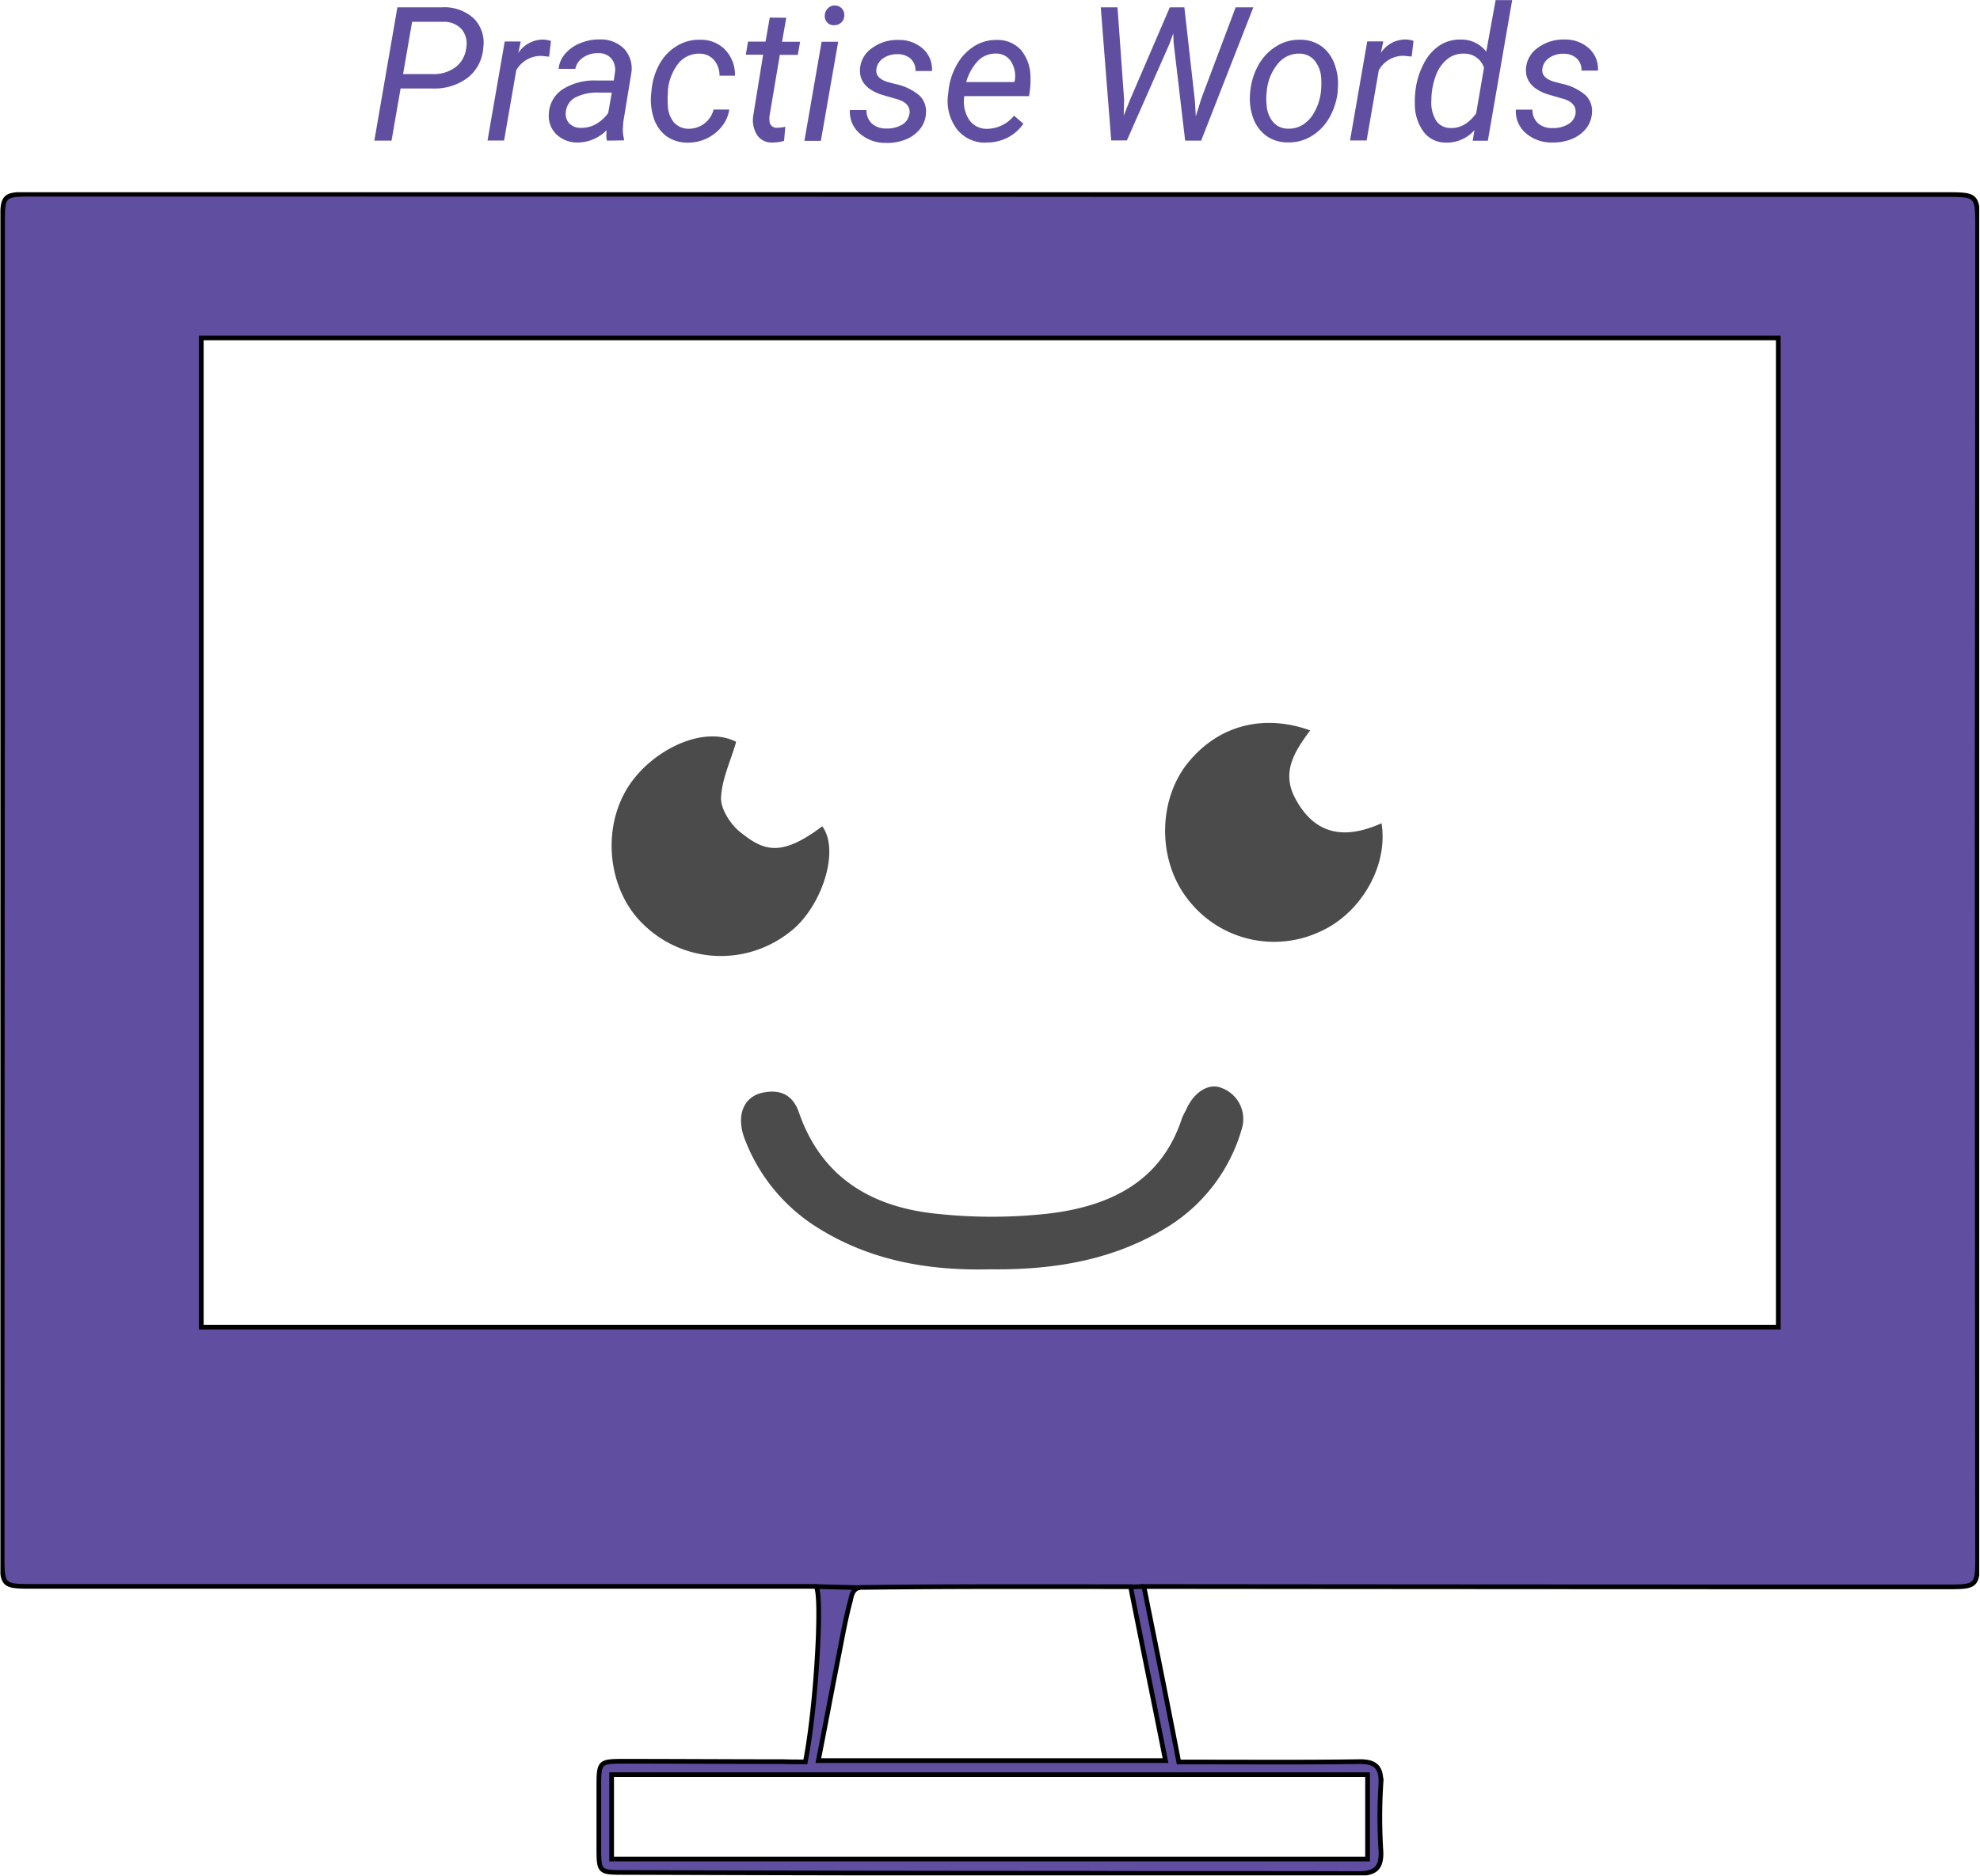 <svg id="Layer_1" data-name="Layer 1" xmlns="http://www.w3.org/2000/svg" xmlns:xlink="http://www.w3.org/1999/xlink" viewBox="0 0 422.26 400.09"><defs><style>.cls-1,.cls-6{fill:none;}.cls-2,.cls-5{fill:#604fa1;}.cls-3{clip-path:url(#clip-path);}.cls-4{fill:#4b4b4b;}.cls-5,.cls-6{stroke:#000;stroke-miterlimit:10;}</style><clipPath id="clip-path" transform="translate(-491.25 -234.21)"><rect class="cls-1" x="491.34" y="275.21" width="422" height="359"/></clipPath></defs><path class="cls-2" d="M576.68,253.08l-1.93,11.13h-3.67L576,235.77l9.49,0a9.28,9.28,0,0,1,6.78,2.35,7.31,7.31,0,0,1,2.05,6.19,8.88,8.88,0,0,1-3.26,6.43,11.79,11.79,0,0,1-7.64,2.34Zm.53-3.07,6.33,0a7.72,7.72,0,0,0,4.9-1.5,6,6,0,0,0,2.25-4.18,4.73,4.73,0,0,0-1-3.89,5,5,0,0,0-3.81-1.58l-6.74,0Zm31.15-3.71-1.66-.17a6.05,6.05,0,0,0-5.35,3.06l-2.6,15h-3.53l3.67-21.13,3.42,0-.53,2.46a6.31,6.31,0,0,1,5.29-2.87,6.69,6.69,0,0,1,1.68.29Zm12.33,17.91a4.82,4.82,0,0,1-.14-1.11l.06-1.11a8.69,8.69,0,0,1-6.17,2.61,6.31,6.31,0,0,1-4.55-1.76,5.39,5.39,0,0,1-1.59-4.33,6.5,6.5,0,0,1,2.93-5.24,12.56,12.56,0,0,1,7.23-1.89l3.69,0,.24-1.68a3.8,3.8,0,0,0-.75-3,3.49,3.49,0,0,0-2.77-1.15,5.37,5.37,0,0,0-3.22.9,3.73,3.73,0,0,0-1.7,2.44l-3.56,0a5.61,5.61,0,0,1,1.45-3.28,8.14,8.14,0,0,1,3.26-2.23,10.42,10.42,0,0,1,4.12-.76,7,7,0,0,1,5.14,2,6.19,6.19,0,0,1,1.54,5.1l-1.72,10.47-.1,1.5a7.66,7.66,0,0,0,.24,2.13l0,.33Zm-5.55-2.73a6.21,6.21,0,0,0,3.2-.8,8.2,8.2,0,0,0,2.62-2.37l.76-4.35-2.67,0a10.16,10.16,0,0,0-5.12,1.05,3.87,3.87,0,0,0-2,3,3.07,3.07,0,0,0,.68,2.48A3.38,3.38,0,0,0,615.14,261.48Zm22.87.19a5.42,5.42,0,0,0,3.42-1.09,5.31,5.31,0,0,0,2-3l3.34,0a7.43,7.43,0,0,1-1.6,3.63,9.15,9.15,0,0,1-7.31,3.42,7.64,7.64,0,0,1-4.47-1.36,7.82,7.82,0,0,1-2.67-3.73,12.46,12.46,0,0,1-.59-5.4l.1-1a14,14,0,0,1,1.77-5.45,10.21,10.21,0,0,1,3.68-3.73,9.06,9.06,0,0,1,5-1.27,7.11,7.11,0,0,1,5.31,2.23,7.67,7.67,0,0,1,2,5.44l-3.3,0a5,5,0,0,0-1.15-3.33,4,4,0,0,0-3-1.37,5.64,5.64,0,0,0-4.59,2.05,10.77,10.77,0,0,0-2.27,5.9l0,.5a17,17,0,0,0,0,2.58,5.89,5.89,0,0,0,1.29,3.62A4.14,4.14,0,0,0,638,261.67ZM658.93,238l-.9,5.12h3.85l-.49,2.79h-3.83L655.35,259a5.92,5.92,0,0,0,0,.93,1.5,1.5,0,0,0,1.66,1.53,10.18,10.18,0,0,0,1.72-.2l-.27,3a9.44,9.44,0,0,1-2.58.35A3.69,3.69,0,0,1,652.7,263a6,6,0,0,1-.82-4.08L654,245.87H650.3l.48-2.79h3.73l.9-5.12Zm7.38,26.25H662.8l3.67-21.13H670Zm2.91-28.85a1.92,1.92,0,0,1,1.49.55,2,2,0,0,1,.6,1.51,2.08,2.08,0,0,1-2.09,2.12,1.88,1.88,0,0,1-2.07-2,2.18,2.18,0,0,1,.59-1.52A2.08,2.08,0,0,1,669.22,235.36Zm16,23.13q.29-2.19-2.4-3.09l-3.68-1.07q-4.64-1.61-4.49-5.31a5.81,5.81,0,0,1,2.54-4.57,9.06,9.06,0,0,1,5.68-1.76,7.5,7.5,0,0,1,5.2,1.87,5.85,5.85,0,0,1,1.93,4.75l-3.51,0a3.34,3.34,0,0,0-1-2.58,3.93,3.93,0,0,0-2.75-1,5.1,5.1,0,0,0-3.17.9,3.26,3.26,0,0,0-1.42,2.3c-.17,1.22.58,2.12,2.24,2.68l1.78.48a11.47,11.47,0,0,1,5.16,2.45,4.66,4.66,0,0,1,1.4,3.73,5.79,5.79,0,0,1-1.29,3.43,7.4,7.4,0,0,1-3.12,2.25,10.5,10.5,0,0,1-4.16.7,8.23,8.23,0,0,1-5.55-2,6.09,6.09,0,0,1-2.11-5l3.54,0a3.77,3.77,0,0,0,1.13,2.85,4.32,4.32,0,0,0,3.11,1.07,6.11,6.11,0,0,0,3.34-.8A3.15,3.15,0,0,0,685.18,258.49Zm16.25,6.11a7.6,7.6,0,0,1-6.17-2.91,10,10,0,0,1-1.88-7.24l.1-.84a14.26,14.26,0,0,1,1.85-5.75,10.84,10.84,0,0,1,3.75-3.9,8.66,8.66,0,0,1,4.77-1.27,6.71,6.71,0,0,1,5.12,2.17,9,9,0,0,1,2,5.66,16.59,16.59,0,0,1-.08,2.54l-.21,1.62H696.9a7.19,7.19,0,0,0,.93,4.88,4.52,4.52,0,0,0,3.89,2.09,7.48,7.48,0,0,0,5.78-2.81l2,1.72a9.32,9.32,0,0,1-3.43,3A9.77,9.77,0,0,1,701.43,264.6Zm2.24-19a5.17,5.17,0,0,0-3.82,1.48,10.65,10.65,0,0,0-2.58,4.59l10.27,0,.08-.31a5.71,5.71,0,0,0-.8-4.08A3.68,3.68,0,0,0,703.67,245.64Zm27.27,9.8-.08,3.44,1.33-3.36,8.5-19.75h3.1l2.25,20,.19,3.25,1.23-3.93,7.27-19.32h3.77l-11.13,28.44H744l-2.46-20.88-.08-2-.82,2.27-9.07,20.56h-3.34L726,235.77h3.57Zm37.62-12.75a7.62,7.62,0,0,1,4.55,1.44A8.21,8.21,0,0,1,775.9,248a12,12,0,0,1,.63,5.39l0,.43a14.31,14.31,0,0,1-1.84,5.59,10.79,10.79,0,0,1-3.79,3.86,9.22,9.22,0,0,1-5.1,1.31,7.71,7.71,0,0,1-4.55-1.44,8.13,8.13,0,0,1-2.77-3.83,12.26,12.26,0,0,1-.62-5.33,14.28,14.28,0,0,1,1.77-5.9,10.92,10.92,0,0,1,3.81-4A9.1,9.1,0,0,1,768.56,242.69ZM761.37,254a12.16,12.16,0,0,0,0,2.56,6.32,6.32,0,0,0,1.37,3.67,4.16,4.16,0,0,0,3.16,1.42,5.6,5.6,0,0,0,3.24-.86,7.27,7.27,0,0,0,2.5-2.81,11.66,11.66,0,0,0,1.31-4.16,17.63,17.63,0,0,0,.06-3,6.5,6.5,0,0,0-1.43-3.73,4.2,4.2,0,0,0-3.16-1.44,5.75,5.75,0,0,0-4.65,2.15,10.63,10.63,0,0,0-2.36,5.78Zm30.94-7.72-1.66-.17a6,6,0,0,0-5.35,3.06l-2.6,15h-3.54l3.67-21.13,3.42,0-.52,2.46a6.3,6.3,0,0,1,5.29-2.87,6.69,6.69,0,0,1,1.68.29Zm.8,7.31a16.3,16.3,0,0,1,1.78-5.82,10,10,0,0,1,3.41-3.89,7.83,7.83,0,0,1,4.48-1.23,6.61,6.61,0,0,1,5.43,2.58l2-11h3.53l-5.19,30h-3.23l.38-2.26a7.82,7.82,0,0,1-6.18,2.65,5.82,5.82,0,0,1-4.66-2.28,10,10,0,0,1-1.88-6A18,18,0,0,1,793.11,253.61Zm3.4,2a7.32,7.32,0,0,0,1,4.33,3.61,3.61,0,0,0,3.09,1.59q3.06.13,5.45-3.09l1.68-9.77a4.38,4.38,0,0,0-4.26-3,5.35,5.35,0,0,0-3.69,1.27,8.11,8.11,0,0,0-2.42,3.69A15.12,15.12,0,0,0,796.51,255.64Zm30.74,2.85q.29-2.19-2.4-3.09l-3.68-1.07q-4.63-1.61-4.49-5.31a5.81,5.81,0,0,1,2.54-4.57,9.06,9.06,0,0,1,5.68-1.76,7.5,7.5,0,0,1,5.2,1.87,5.85,5.85,0,0,1,1.93,4.75l-3.51,0a3.34,3.34,0,0,0-1-2.58,3.93,3.93,0,0,0-2.75-1,5.1,5.1,0,0,0-3.17.9,3.26,3.26,0,0,0-1.42,2.3c-.17,1.22.58,2.12,2.24,2.68l1.78.48a11.47,11.47,0,0,1,5.16,2.45,4.66,4.66,0,0,1,1.4,3.73,5.84,5.84,0,0,1-1.28,3.43,7.5,7.5,0,0,1-3.13,2.25,10.5,10.5,0,0,1-4.16.7,8.23,8.23,0,0,1-5.55-2,6.09,6.09,0,0,1-2.11-5l3.54,0a3.77,3.77,0,0,0,1.13,2.85,4.32,4.32,0,0,0,3.11,1.07,6.11,6.11,0,0,0,3.34-.8A3.15,3.15,0,0,0,827.25,258.49Z" transform="translate(-491.25 -234.21)"/><g class="cls-3"><path class="cls-4" d="M702.42,504.94c-13.15.33-25.64-1.82-37-9a38.19,38.19,0,0,1-15.22-18.46c-2.15-5.22-.42-9.53,4-10.27,3.64-.67,6.2.66,7.44,4.3,4.88,14.08,15.8,20.29,29.7,21.62a108.59,108.59,0,0,0,24.31-.17c12.49-1.65,23.24-6.79,27.63-20.12.25-.75.74-1.49,1.07-2.24,1.66-3.56,4.72-5.38,7.28-4.39a7.06,7.06,0,0,1,4.47,8.7,36.29,36.29,0,0,1-15.39,20.7C729.05,503,716,505.11,702.42,504.94Z" transform="translate(-491.25 -234.21)"/><path class="cls-4" d="M770.66,390c-3.39,4.56-6.2,8.95-3.14,14.58,4.3,8,10.83,8.61,18.36,5.22,1.49,9.27-4.55,19.13-12.74,22.94a23.18,23.18,0,0,1-28.78-7c-6.29-8.28-6.12-20.87.16-28.74C751.22,388.67,761,386.51,770.66,390Z" transform="translate(-491.25 -234.21)"/><path class="cls-4" d="M666.61,410.45c3.88,5.3-.25,17.39-6.79,22.44a23.65,23.65,0,0,1-31.59-1.74c-7.94-7.87-8.85-22.11-1.66-31,5.3-6.63,15.14-11.1,21.67-7.71-1.15,4.06-3.06,7.95-3.22,11.93-.08,2.4,2,5.63,4.05,7.29C654,415.58,657.59,417.24,666.61,410.45Z" transform="translate(-491.25 -234.21)"/><path class="cls-5" d="M663,610c2.48-12.59,3.72-37.43,2.15-37.43H498c-6.12,0-6.29-.17-6.29-6.3q0-89.43.08-179V282.17c0-6.54,0-6.54,6.79-6.54q116.63,0,233.25.08H906c7,0,7,0,7,7.12q0,55.77-.09,111.47,0,85.71.09,171.51c0,6.87,0,6.87-7,6.87q-82.14,0-164.18-.08h-6.62c2.56,12.67,5,24.84,7.44,37.43h4.47c11.33,0,22.58.08,33.91-.08,3.64-.08,4.88,1.24,4.72,4.8a112.11,112.11,0,0,0,0,14.08c.24,4-1.33,5-5,5-19.68-.08-39.45,0-59.14-.08q-48.63,0-97.18-.17c-5.46,0-5.46,0-5.46-5.63V615.5c0-5.55.08-5.63,5.46-5.63,11.33,0,22.58.08,33.91.08C659.74,610,661.06,610,663,610ZM534.18,517.28H870.49v-211H534.18Zm87.51,113.45H782.9v-18H621.69Zm118.12-21c-2.48-12.51-5-24.68-7.45-37.1-19.35,0-38.21-.08-57,.16-2.39-.16-2.48,1.83-2.81,3.07-1.07,4-1.74,8-2.56,12.09-1.41,7.12-2.73,14.24-4.22,21.78Z" transform="translate(-491.25 -234.21)"/><path class="cls-6" d="M735.18,572.6l-2.73.08" transform="translate(-491.25 -234.21)"/><path class="cls-6" d="M674.71,572.85l-9.59-.25" transform="translate(-491.25 -234.21)"/></g></svg>